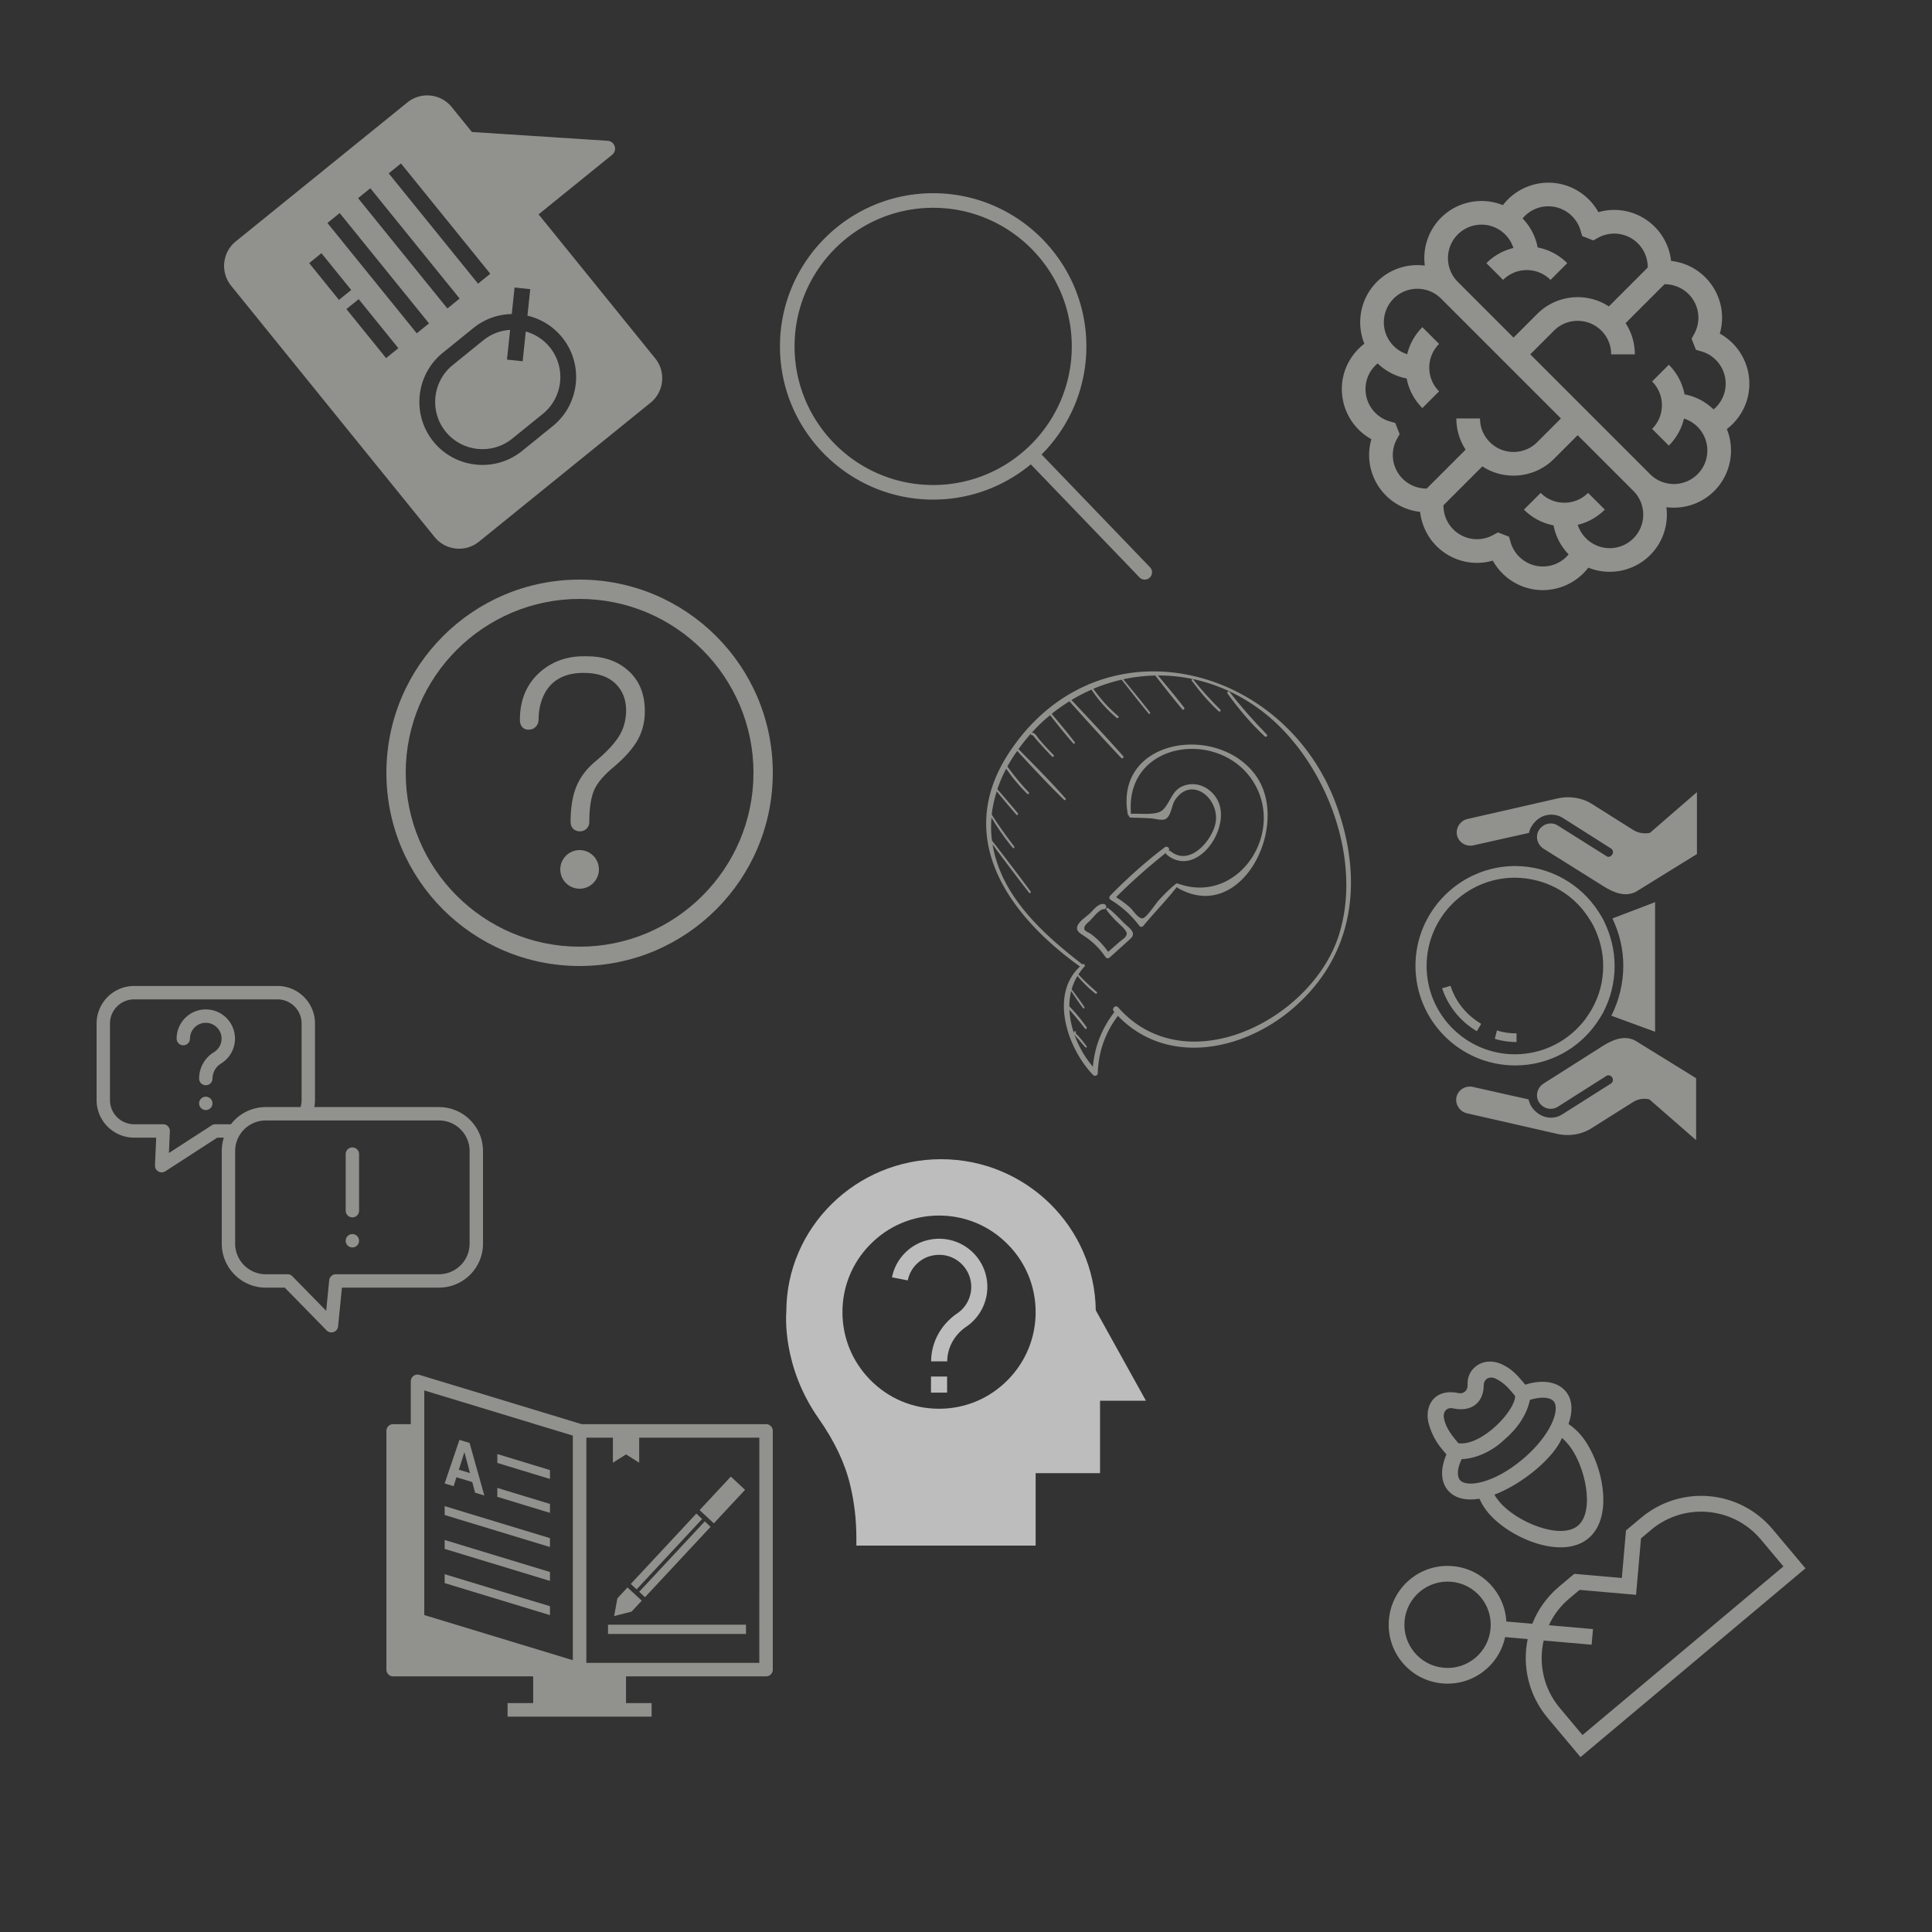 <svg version="1.1"
      xmlns="http://www.w3.org/2000/svg"
      xmlns:xlink="http://www.w3.org/1999/xlink"  id="snapshot-08103" width="100" height="100" viewBox="0 0 100 100"><rect x="0" y="0" width="100" height="100" fill="#333333" stroke="none"/><desc>This image was made on Patterninja.com</desc><defs>
<!-- image 47986 -->
<g id="transformed-47986" data-image="47986" transform="translate(40, 60) rotate(0, 10, 10)"><g><svg version="1.1" width="20px" height="20px" viewBox="0 0 20 20"><g id="original-47986"><svg xmlns="http://www.w3.org/2000/svg" viewBox="0 0 472.615 472.615" xmlns:xlink="http://www.w3.org/1999/xlink" version="1.1" preserveAspectRatio="xMidYMid meet">
  <path d="M395.039 184.811C393.661 82.609 309.279 0 205.796 0 101.427 0 16.553 83.987 16.553 186.389c-.197 2.657-5.809 66.264 39.582 130.854 19.397 27.765 32.098 54.351 38.498 81.231 5.022 20.874 7.582 42.534 7.582 64.295v9.846h219.274V384h78.769v-88.615h56.123l-61.342-110.574zm-107.421 84.974c-22.351 22.843-52.283 35.446-84.283 35.446s-61.932-12.603-84.283-35.446c-21.858-22.252-33.871-51.594-33.871-82.708 0-31.212 12.012-60.554 33.871-82.708 22.351-22.844 52.283-35.446 84.283-35.446s61.932 12.602 84.283 35.446c21.858 22.154 33.871 51.495 33.871 82.708-.001 31.114-12.013 60.455-33.871 82.708z" fill="rgba(248, 248, 248, 0.7)" stroke="none"/>
  <path d="M240.978 110.747c-13.62-11.231-31.543-15.75-49.124-12.308-23.068 4.461-41.582 22.961-46.067 46.048l19.327 3.749c2.971-15.269 15.221-27.519 30.481-30.471 12.019-2.308 23.658.587 32.851 8.173 9.072 7.48 14.274 18.509 14.274 30.249a39.208 39.208 0 0 1-17.173 32.423c-19.952 13.587-31.866 35.5-31.866 58.645h19.692c0-16.615 8.692-32.452 23.251-42.366a58.866 58.866 0 0 0 25.788-48.702c-.001-17.643-7.814-34.2-21.434-45.44z" fill="rgba(248, 248, 248, 0.7)" stroke="none"/>
  <path d="M193.487 265.817h19.692v19.692h-19.692z" fill="rgba(248, 248, 248, 0.7)" stroke="none"/>
</svg>
</g></svg></g></g>
<!-- /image 47986 -->

<!-- image 58904 -->
<g id="transformed-58904" data-image="58904" transform="translate(50, 35) rotate(46, 10, 10)"><g><svg version="1.1" width="20px" height="20px" viewBox="0 0 20 20"><g id="original-58904"><svg xmlns="http://www.w3.org/2000/svg" viewBox="0 0 239.622 239.622" xmlns:xlink="http://www.w3.org/1999/xlink" version="1.1" preserveAspectRatio="xMidYMid meet">
  <path d="M167.226 12.964C102.701-15.649 29.87 13.115 7.153 70.957a.635.635 0 0 0-.242.681C-.361 90.547-2.328 112.51 3.1 136.59c13.871 61.535 72.322 70.207 125.9 60.412-.525 26.161 31.691 40.965 54.095 40.842 1.443-.008 2.167-1.797 1.169-2.822-9.211-9.46-14.878-20.738-16.895-33.693 42.957.034 68.988-39.494 71.934-79.549 3.774-51.31-26.346-88.538-72.077-108.816zm-3.595 184.593c-2.372-.107-2.358 3.556 0 3.681.169.009.333.004.502.012 1.885 12.612 6.868 23.612 15.145 33.16-7.564-.47-15.494-2.46-22.712-5.811 1.269.493 3.355.341 4.657.448 2.071.171 4.124.279 6.203.3.517.005.667-.854.126-.931a76.857 76.857 0 0 0-5-.574c-.886-.068-1.772-.126-2.659-.188-.309-.022-2.262.004-3.202.019.119-.113.186-.282.077-.441l-.128-.189a.395.395 0 0 0-.431-.176c-1.116.285-.69 1.154.023 1.576-4.562-2.152-8.811-4.873-12.49-8.116 5.046.196 10.075.587 15.097 1.164.733.084.909-1.175.176-1.296-5.593-.927-11.205-1.296-16.862-1.328a39.564 39.564 0 0 1-5.978-7.362c4.233.734 8.464 1.557 12.732 2.041.611.069.751-.96.146-1.078-4.375-.85-8.826-1.33-13.242-1.93-.073-.01-.123.029-.185.047-1.514-2.585-2.668-5.387-3.476-8.362 5.208.309 10.469.296 15.629-.516.688-.109.533-1.281-.166-1.224-5.269.431-10.46.782-15.741.587-.45-1.925-.794-3.901-.899-5.984-.063-1.247-1.762-1.238-1.938-.067-30.849 4.418-65.254 6.892-92.144-11.629 12.42 1.634 24.857 3.175 37.309 4.526.815.088.79-1.16 0-1.264-13.076-1.726-26.184-3.254-39.298-4.669-3.889-2.883-7.343-6.137-10.445-9.653 7.468 1.66 15.022 2.972 22.658 3.512.8.057.766-1.136 0-1.227-8.035-.961-16.001-2.06-23.919-3.724-3.153-3.778-5.825-7.895-8.167-12.202 6.285.483 12.571.981 18.867 1.275.82.038.801-1.197 0-1.264-6.518-.55-13.052-.881-19.582-1.236-2.133-4.093-3.887-8.391-5.354-12.806 6.716 1.137 13.475 1.642 20.307 1.45.847-.024.852-1.316 0-1.32-6.974-.035-13.874-.616-20.765-1.598-1.133-3.608-1.987-7.31-2.717-11.042 13.993.237 28.002.624 41.992.131.814-.029.813-1.228 0-1.264-14.068-.63-28.166-.37-42.243-.268a118.205 118.205 0 0 1-1.554-12.232c.258.354.386.447.919.408a.453.453 0 0 0 .44-.44l.009-.112c3.373.466 16.593.73 17.969.633.85-.06.871-1.341 0-1.339-4.436.012-8.894-.061-13.322-.335-1.836-.114-4.827-1.221-6.054.532-.212-3.032-.332-6.068-.291-9.093.031-2.277.219-4.506.383-6.743 7.509.796 15.043 1.478 22.581 1.868.791.041.754-1.122 0-1.209-7.476-.857-14.996-1.431-22.511-1.887.385-4.557 1.131-8.986 2.047-13.345 15.859.576 31.71 1.127 47.58 1.28 1.081.01 1.073-1.63 0-1.673-15.752-.634-31.505-.873-47.267-1.087 1.035-4.601 2.409-9.055 4.005-13.392 7.756 1.395 15.539 1.8 23.43.896.888-.102.912-1.5 0-1.413-7.747.742-15.378.538-23.017-.676 2.214-5.798 4.956-11.307 8.107-16.536 8.939.861 17.854 1.895 26.812 2.542.737.053.711-1.055 0-1.134-8.738-.977-17.505-1.585-26.263-2.346 3.511-5.69 7.584-10.982 12.11-15.862 8.892.926 17.78 1.906 26.703 2.488 1.017.066.978-1.452 0-1.562-8.502-.952-17.038-1.539-25.57-2.158C48.361 20.563 69.382 9.361 93.804 5.714c48.459-7.238 109.364 18.329 132.994 62.789 25.775 48.494-.043 131.889-63.167 129.054z" fill="rgba(185, 187, 182, 0.7)" stroke="none"/>
  <path d="M119.801 36.311c-40.1-6.085-77.969 47.484-37.902 73.9.33.218.663.125.95-.055.4.424 1.07.571 1.626.021 3.05-3.011 6.077-6.044 9.277-8.897 1.7-1.516 5.578-3.623 6.304-5.955 1.153-3.702-3.437-8.669-4.237-11.933-4.591-18.721 18.893-21.308 27.693-8.522 6.073 8.824 8.407 30.224-6.987 32.045a1.616 1.616 0 0 0-1.064.571c-.156-1.676-2.885-1.543-3.111.313-1.83 15.011-2.344 30.118-1.942 45.227.028 1.055 1.009 1.83 2.045 1.558 8.097-2.119 15.846-2.608 24.119-1.596.798.098 1.698-.818 1.607-1.607-1.215-10.596-1.462-21.348-2.922-31.905.234.095.494.136.785.053 43.975-12.664 20.732-77.608-16.241-83.218zm15.231 80.822a1.13 1.13 0 0 0-.48.479c-.461-.082-1.042.216-1.096.766-.494 4.968-.342 9.896-.076 14.878.144 2.693 2.492 12.872 1.212 14.836-1.589 2.439-7.585.982-10.383 1.165-3.595.236-7.099.915-10.586 1.753-.28-13.849.387-27.586 1.709-41.371.249.317.637.519 1.194.454 23.416-2.739 16.33-39.6-1.585-45.865-8.097-2.832-17.69.016-21.612 8.018-2.892 5.9-.544 10.013.865 15.853 1.219 5.05.756 6.895-2.538 11.082-2.58 3.279-6.048 6.062-8.79 9.26-35.811-28.859 1.171-78.494 40.84-67.777 34.717 9.381 45.023 59.19 11.326 76.469z" fill="rgba(185, 187, 182, 0.7)" stroke="none"/>
  <path d="M136.941 159.028c-1.935-1.325-6.072-.443-8.141-.405-4.574.085-9.269-.099-13.783.691-.7.123-.702 1.296 0 1.417 2.646.456 5.277.472 7.959.542 3.036.078 7.844-.792 10.676.192 2.725.947 1.463 5.206 1.346 7.883-.128 2.921-.255 5.842-.39 8.763-5.202-.818-10.424-.887-15.648.035-.868.153-3.499 1.31-4.316.989-2.409-.946-1.773-4.146-1.774-6.018-.002-2.422-1.161-9.63.812-11.449 1.544-1.424-.681-3.467-2.248-2.248-2.832 2.203-1.861 6.766-1.87 9.918-.009 3.193-1.387 9.384.705 12.071 1.526 1.959 4.088 1.217 6.125.74 6.487-1.522 12.736-1.792 19.315-.631 1.044.184 2.004-.433 2.04-1.554.164-5.146.439-10.293.551-15.441.038-1.829.44-4.263-1.359-5.495z" fill="rgba(185, 187, 182, 0.7)" stroke="none"/>
  <path d="M74.881 23.731c-8.397.154-16.792-.049-25.151-.88-.64-.064-.797 1.045-.153 1.132 8.43 1.143 16.802 1.641 25.305 1.198.925-.048.938-1.467-.001-1.45z" fill="rgba(185, 187, 182, 0.7)" stroke="none"/>
  <path d="M105.953 13.696c-11.722.007-23.41-.401-35.059-1.761-.907-.106-1.13 1.475-.217 1.607 11.731 1.7 23.426 2.518 35.276 1.884 1.103-.06 1.121-1.73 0-1.73z" fill="rgba(185, 187, 182, 0.7)" stroke="none"/>
</svg>
</g></svg></g></g>
<!-- /image 58904 -->

<!-- image 93045 -->
<g id="transformed-93045" data-image="93045" transform="translate(20, 30) rotate(0, 10, 10)"><g><svg version="1.1" width="20px" height="20px" viewBox="0 0 20 20"><g id="original-93045"><svg xmlns="http://www.w3.org/2000/svg" viewBox="0 0 512 512" xmlns:xlink="http://www.w3.org/1999/xlink" version="1.1" preserveAspectRatio="xMidYMid meet">
  <path d="M256 0C114.62 0 0 114.62 0 256s114.62 256 256 256 256-114.62 256-256S397.38 0 256 0zm0 486.4C128.956 486.4 25.6 383.044 25.6 256S128.956 25.6 256 25.6 486.4 128.956 486.4 256 383.044 486.4 256 486.4z" fill="rgba(185, 187, 182, 0.7)" stroke="none"/>
  <path d="M319.258 119.578c-13.858-11.981-31.718-17.98-53.581-17.98h-4.403c-22.673 0-42.001 7.074-58.001 21.197-17.604 15.753-26.402 36.804-26.402 63.198 0 4.275 1.203 7.603 3.601 10.001 2.398 2.15 5.325 3.072 8.798 2.799 3.2 0 5.999-1.203 8.397-3.601 2.662-2.654 4.002-5.854 4.002-9.6 0-14.925 3.465-27.853 10.402-38.801 10.129-15.454 26.522-23.202 49.203-23.202 19.2 0 33.724 5.197 43.597 15.599 8.26 8.55 12.527 19.601 12.8 33.203 0 11.998-2.534 22.673-7.603 32-5.871 10.675-16.401 22.4-31.599 35.2-12.8 10.402-21.734 21.999-26.803 34.799-5.077 12.271-7.603 27.878-7.603 46.797 0 3.746 1.203 6.801 3.601 9.199 2.398 2.15 5.325 3.2 8.798 3.2 3.2 0 5.999-1.05 8.397-3.2 2.662-2.398 4.002-5.453 4.002-9.199 0-18.654 2.261-33.05 6.801-43.204 4.523-9.6 13.329-19.729 26.402-30.404 14.404-12.254 24.798-24.124 31.198-35.601 6.127-11.204 9.199-23.723 9.199-37.598-.001-23.451-7.741-41.729-23.203-54.802z" fill="rgba(185, 187, 182, 0.7)" stroke="none"/>
  <circle cx="256" cy="384" r="25.6" fill="rgba(185, 187, 182, 0.7)" stroke="none"/>
</svg>
</g></svg></g></g>
<!-- /image 93045 -->

<!-- image 88604 -->
<g id="transformed-88604" data-image="88604" transform="translate(40, 10) rotate(0, 10, 10)"><g><svg version="1.1" width="20px" height="20px" viewBox="0 0 20 20"><g id="original-88604"><svg xmlns="http://www.w3.org/2000/svg" viewBox="0 0 52.966 52.966" xmlns:xlink="http://www.w3.org/1999/xlink" version="1.1" preserveAspectRatio="xMidYMid meet">
  <path d="M51.704 51.273L36.845 35.82c3.79-3.801 6.138-9.041 6.138-14.82 0-11.58-9.42-21-21-21s-21 9.42-21 21 9.42 21 21 21c5.083 0 9.748-1.817 13.384-4.832l14.895 15.491a.998.998 0 0 0 1.414.028 1 1 0 0 0 .028-1.414zM21.983 40c-10.477 0-19-8.523-19-19s8.523-19 19-19 19 8.523 19 19-8.524 19-19 19z" fill="rgba(185, 187, 182, 0.7)" stroke="none"/>
</svg>
</g></svg></g></g>
<!-- /image 88604 -->

<!-- image 41005 -->
<g id="transformed-41005" data-image="41005" transform="translate(15, 5) rotate(231, 10, 10)"><g><svg version="1.1" width="20px" height="20px" viewBox="0 0 20 20"><g id="original-41005"><svg xmlns="http://www.w3.org/2000/svg" viewBox="0 0 490.001 490.001" xmlns:xlink="http://www.w3.org/1999/xlink" version="1.1" preserveAspectRatio="xMidYMid meet">
  <path d="M135.001 95c-33.084 0-60 26.916-60 60v50c0 33.084 26.916 60 60 60 12.939 0 24.924-4.13 34.734-11.123l-26.806-26.806 14.143-14.143 26.806 26.806c6.992-9.81 11.123-21.795 11.123-34.734v-50c0-33.084-26.917-60-60-60z" fill="rgba(185, 187, 182, 0.7)" stroke="none"/>
  <path d="M450 0H40C17.945 0 0 17.944 0 40v280c0 22.056 17.944 40 40 40h235v120a10 10 0 0 0 17.348 6.783L409.378 360H450c22.056 0 40-17.944 40-40V40c0-22.056-17.943-40-40-40zM350 95h60v20h-60V95zm-94.999 0h80v20h-80V95zM207.93 292.071l-23.913-23.913C170.464 278.699 153.459 285 135.001 285c-44.112 0-80-35.888-80-80v-50c0-44.112 35.888-80 80-80s80 35.888 80 80v50c0 18.459-6.301 35.464-16.842 49.016l23.913 23.913-14.142 14.142zM435 265H255v-20h180v20zm0-50H255v-20h180v20zm0-50H255v-20h180v20z" fill="rgba(185, 187, 182, 0.7)" stroke="none"/>
</svg>
</g></svg></g></g>
<!-- /image 41005 -->

<!-- image 69278 -->
<g id="transformed-69278" data-image="69278" transform="translate(5, 50) rotate(0, 10, 10)"><g><svg version="1.1" width="20px" height="20px" viewBox="0 0 20 20"><g id="original-69278"><svg xmlns="http://www.w3.org/2000/svg" viewBox="0 0 512 512" xmlns:xlink="http://www.w3.org/1999/xlink" version="1.1" preserveAspectRatio="xMidYMid meet">
  <path d="M453.708 186.943H288.512c.569-3.022.869-6.105.869-9.245V76.216c0-27.432-22.317-49.748-49.748-49.748H49.737C22.311 26.468 0 48.784 0 76.216v101.482c0 27.425 22.311 49.736 49.737 49.736h29.221l-1.577 36.738a8.869 8.869 0 0 0 13.681 7.826l68.856-44.565h8.724a58.065 58.065 0 0 0-2.786 17.786v122.676c0 32.134 26.143 58.278 58.278 58.278h25.178l55.514 56.695a8.864 8.864 0 0 0 9.277 2.161 8.867 8.867 0 0 0 5.884-7.491l5.097-51.365h128.625c32.143 0 58.292-26.144 58.292-58.278V245.22c-.001-32.135-26.151-58.277-58.293-58.277zM177.98 209.696h-20.683c-1.71 0-3.383.494-4.819 1.424l-56.639 36.658 1.238-28.832a8.873 8.873 0 0 0-8.86-9.25H49.738c-17.645 0-32.001-14.354-32.001-31.998V76.216c0-17.651 14.356-32.01 32-32.01h189.898c17.651 0 32.01 14.36 32.01 32.01v101.482c0 3.177-.459 6.27-1.36 9.245h-46.152c-18.771 0-35.486 8.929-46.153 22.753zm316.284 158.199c0 22.354-18.193 40.541-40.555 40.541H317.05a8.869 8.869 0 0 0-8.826 7.994l-4.013 40.459-44.834-45.788a8.865 8.865 0 0 0-6.336-2.664h-28.906c-22.354 0-40.541-18.187-40.541-40.541V245.22c0-22.354 18.187-40.54 40.541-40.54H453.71v-.001c22.362 0 40.555 18.186 40.555 40.54v122.676z" fill="rgba(185, 187, 182, 0.7)" stroke="none"/>
  <path d="M183.31 93.756c-1.206-19.413-16.755-34.962-36.168-36.167-10.807-.668-21.086 3.028-28.949 10.418-7.754 7.287-12.199 17.566-12.199 28.201-.001 4.9 3.968 8.87 8.868 8.87s8.869-3.971 8.869-8.869c0-5.846 2.347-11.27 6.609-15.277 4.258-4.002 9.836-6.005 15.702-5.641 10.329.641 18.922 9.234 19.564 19.562.484 7.802-3.346 15.177-9.997 19.249-12.391 7.585-19.789 20.693-19.789 35.065 0 4.898 3.97 8.869 8.869 8.869s8.869-3.971 8.869-8.869c0-8.149 4.229-15.601 11.312-19.937 12.265-7.507 19.332-21.101 18.44-35.474z" fill="rgba(185, 187, 182, 0.7)" stroke="none"/>
  <path d="M338.925 240.4a8.869 8.869 0 0 0-8.869 8.869v75.063a8.87 8.87 0 0 0 17.738 0v-75.063a8.87 8.87 0 0 0-8.869-8.869z" fill="rgba(185, 187, 182, 0.7)" stroke="none"/>
  <circle cx="338.916" cy="364.068" r="8.869" fill="rgba(185, 187, 182, 0.7)" stroke="none"/>
  <circle cx="144.679" cy="182.046" r="8.869" fill="rgba(185, 187, 182, 0.7)" stroke="none"/>
</svg>
</g></svg></g></g>
<!-- /image 69278 -->

<!-- image 78722 -->
<g id="transformed-78722" data-image="78722" transform="translate(70, 70) rotate(320, 10, 10)"><g><svg version="1.1" width="20px" height="20px" viewBox="0 0 20 20"><g id="original-78722"><svg xmlns="http://www.w3.org/2000/svg" viewBox="0 0 512 512" xmlns:xlink="http://www.w3.org/1999/xlink" version="1.1" preserveAspectRatio="xMidYMid meet">
  <path d="M228.8 152.1c-2.1 7-3.1 14.3-3.1 21.7 0 43.7 34.3 111.3 80.1 111.3s80.1-67.6 80.1-111.3c0-7.4-1.1-14.7-3.1-21.7 15.7-9.3 25-21.6 25-35.5 0-16.3-12.3-31.7-35.4-41.3v-6.6c0-11.4-1-21.8-5.2-31.2C362 24 350.5 14.6 337 14.6c-9.4 0-17.7 4.2-23.9 12.5-4.2 5.2-11.4 5.2-15.6 0 0 0-10.7-15.6-27-15.6-11.4 0-21.8 7.3-28.1 18.7-6.2 12.5-9.4 26-9.4 39.5V79c-19 9.5-29.1 23.1-29.1 37.5 0 14 9.2 26.3 24.9 35.6zm77 111.2c-30.2 0-59.3-56.2-59.3-90.5 0-4 0-8.1 1-12.1 37.6 13.2 91.8 13.1 116.7 0 1 4 1 8.1 1 12.1-.1 34.3-29.2 90.5-59.4 90.5zm-51-193.5c0-11.4 2.1-21.8 6.2-29.1 4.2-8.3 12.7-9.5 17.7-3.1 8.4 10.8 17.7 15.6 27 15.6 9.4 0 17.7-5.2 23.9-12.5 6.2-7.3 15.6-4.2 18.7 5.2 3.1 7.3 4.2 15.6 4.2 23.9v8.3c-12 15.2-76.7 22.7-97.8-.2v-8.1zm-10.3 27c14.6 11.4 36.4 17.7 58.3 16.6 23.9 0 45.8-6.2 61.4-18.7 14.6 6.2 22.9 14.6 22.9 21.8 0 13.5-31.2 32.3-81.1 32.3-49.9 0-81.1-18.7-81.1-32.3-.1-6.1 7.1-14.5 19.6-19.7z" fill="rgba(185, 187, 182, 0.7)" stroke="none"/>
  <path d="M376.5 309.1h-26l-44.7 44.7-44.7-44.7h-26c-21.5 0-41.6 5.4-59.2 14.9l-24.4-24.4c22.9-30.6 20.5-74.1-7.3-101.9-30.5-30.5-79.9-30.5-110.3 0-30.5 30.5-30.5 79.9 0 110.3 28.2 28.2 72.4 30.3 103.1 6.4l21.2 21.2c-28.6 22.6-46.9 57.7-46.9 97.2v67.6h389.1v-67.6c-.1-68.6-55.2-123.7-123.9-123.7zM48.6 293.3c-22.3-22.3-22.3-58.6 0-80.9 22.3-22.3 58.6-22.3 80.9 0 22.3 22.3 22.3 58.6 0 80.9-22.4 22.4-58.6 22.4-80.9 0zm430.9 186.4H132.1v-46.8c0-33.7 16.2-63.4 41.1-82.2l45.1 45.1 14.7-14.7-41.5-41.5c13.3-6.3 28.1-9.7 43.6-9.7h17.7l53.1 53.1 53.1-53.1h17.7c57.2 0 103 46.8 103 103v46.8z" fill="rgba(185, 187, 182, 0.7)" stroke="none"/>
</svg>
</g></svg></g></g>
<!-- /image 78722 -->

<!-- image 29287 -->
<g id="transformed-29287" data-image="29287" transform="translate(70, 10) rotate(315, 10, 10)"><g><svg version="1.1" width="20px" height="20px" viewBox="0 0 20 20"><g id="original-29287"><svg xmlns="http://www.w3.org/2000/svg" viewBox="0 0 490 490" xmlns:xlink="http://www.w3.org/1999/xlink" version="1.1" preserveAspectRatio="xMidYMid meet">
  <path d="M470.025 244.991c12.987-16.198 18.582-37.435 14.796-58.317-3.962-21.851-17.372-40.168-36.264-50.546 6.181-21.546 2.122-45.188-11.654-63.562-13.628-18.171-35.332-29.02-58.059-29.02-3.224 0-6.431.215-9.607.642C358.08 17.889 332.001 0 302.501 0c-23.396 0-44.237 11.137-57.502 28.389C231.734 11.137 210.893 0 187.497 0c-29.513 0-55.602 17.905-66.751 44.224a72.658 72.658 0 0 0-9.641-.64c-23.068 0-44.221 10.571-58.034 29.006-13.766 18.374-17.82 42.014-11.641 63.557-18.893 10.377-32.301 28.698-36.263 50.562-3.777 20.877 1.822 42.106 14.806 58.3C6.986 261.207 1.39 282.443 5.177 303.327c3.962 21.851 17.372 40.167 36.263 50.544-6.181 21.547-2.122 45.189 11.654 63.563 13.629 18.171 35.333 29.02 58.059 29.02 3.223 0 6.43-.215 9.606-.642 11.158 26.3 37.236 44.188 66.738 44.188 23.395 0 44.236-11.137 57.502-28.389C258.264 478.863 279.105 490 302.501 490c29.514 0 55.603-17.905 66.751-44.224 3.184.426 6.401.64 9.641.64 23.068 0 44.223-10.572 58.035-29.006 13.765-18.374 17.819-42.014 11.64-63.556 18.894-10.378 32.301-28.699 36.265-50.563 3.775-20.877-1.824-42.106-14.808-58.3zM229.999 417.5c0 23.435-19.067 42.5-42.502 42.5-20.303 0-37.839-14.45-41.697-34.359l-.204-1.052a42.983 42.983 0 0 1-.597-7.089c0-6.921 1.652-13.585 4.753-19.555 11.278 6.928 24.273 10.643 37.843 10.642l-.002-30c-11.353.001-22.026-4.42-30.054-12.448-8.026-8.026-12.447-18.697-12.448-30.049l-30 .004c.001 14.705 4.361 28.736 12.45 40.635-7.921 11.596-12.275 25.229-12.512 39.542a42.04 42.04 0 0 1-3.875.183c-13.533 0-25.947-6.203-34.058-17.018-9.982-13.313-11.259-31.352-3.253-45.955l3.562-6.497-6.065-13.821-6.733-1.972c-15.561-4.557-27.021-17.284-29.91-33.216-2.529-13.949 2.101-28.156 12.13-37.975h69.731c2.855 13.641 9.588 26.178 19.671 36.263 13.153 13.105 31.28 21.237 51.27 21.237h42.5v100zm0-130h-42.5c-22.631 0-41.183-17.782-42.429-40.108-.004-.074-.012-.147-.016-.222a43.365 43.365 0 0 1-.055-2.169c0-11.353 4.422-22.025 12.449-30.051l-21.212-21.215c-10.086 10.085-16.82 22.623-19.677 36.265h-69.75c-10.017-9.816-14.643-24.012-12.123-37.946 2.889-15.94 14.35-28.672 29.91-33.227l6.735-1.971 6.063-13.821-3.562-6.496c-8.005-14.603-6.731-32.644 3.246-45.96 8.093-10.801 20.495-16.995 34.025-16.995 1.316 0 2.625.065 3.925.185.244 14.299 4.597 27.917 12.511 39.503-8.089 11.899-12.449 25.929-12.45 40.635l30 .004c.001-11.352 4.422-22.022 12.448-30.049 8.028-8.027 18.7-12.448 30.051-12.448.003 0 .005-30 .005-30-13.573 0-26.565 3.715-37.843 10.642-3.1-5.971-4.751-12.635-4.751-19.556 0-2.373.206-4.744.593-7.063l.209-1.077C149.658 44.45 167.195 30 187.497 30c23.435 0 42.502 19.065 42.502 42.5v215zm30-214.998c0-23.437 19.066-42.502 42.502-42.502 20.303 0 37.839 14.45 41.698 34.36l.201 1.039a43.02 43.02 0 0 1 .599 7.101c0 6.921-1.651 13.585-4.753 19.555-11.278-6.927-24.273-10.643-37.843-10.642l.002 30c11.353-.001 22.025 4.42 30.054 12.449 8.026 8.024 12.446 18.696 12.448 30.048l30-.004c-.002-14.706-4.362-28.737-12.45-40.635 7.921-11.596 12.275-25.229 12.512-39.541a42.045 42.045 0 0 1 3.876-.183c13.533 0 25.946 6.203 34.058 17.018 9.981 13.313 11.259 31.352 3.253 45.955l-3.57 6.513 3.015 6.787 3.06 7.019 6.733 1.972c15.561 4.557 27.021 17.284 29.909 33.217 2.53 13.948-2.1 28.156-12.131 37.974h-69.731c-2.855-13.641-9.588-26.178-19.672-36.264-13.154-13.104-31.28-21.236-51.27-21.236h-42.5v-100zm195.312 225.443c-2.89 15.941-14.35 28.673-29.909 33.228l-6.719 1.967-6.072 13.841 3.553 6.48c8.006 14.603 6.731 32.644-3.245 45.96-8.094 10.802-20.495 16.996-34.026 16.995-1.316 0-2.624-.065-3.924-.185-.244-14.298-4.598-27.917-12.511-39.502 8.089-11.899 12.448-25.929 12.451-40.635l-30-.004c-.002 11.352-4.422 22.023-12.449 30.049-8.026 8.027-18.698 12.448-30.05 12.448-.003 0-.005 30-.005 30 13.573 0 26.566-3.715 37.843-10.642 3.101 5.97 4.753 12.634 4.753 19.555 0 2.385-.208 4.768-.599 7.101l-.202 1.041C340.34 445.55 322.803 460 302.501 460c-23.436 0-42.502-19.065-42.502-42.5v-215h42.5c22.631 0 41.183 17.782 42.429 40.108.004.074.012.147.016.222.036.719.055 1.442.055 2.169 0 11.353-4.421 22.025-12.449 30.051l21.211 21.215c10.086-10.085 16.822-22.623 19.678-36.265h69.75c10.016 9.816 14.643 24.012 12.122 37.945z" fill="rgba(185, 187, 182, 0.7)" stroke="none"/>
</svg>
</g></svg></g></g>
<!-- /image 29287 -->

<!-- image 07765 -->
<g id="transformed-07765" data-image="07765" transform="translate(20, 70) rotate(0, 10, 10)"><g><svg version="1.1" width="20px" height="20px" viewBox="0 0 20 20"><g id="original-07765"><svg xmlns="http://www.w3.org/2000/svg" viewBox="0 0 66.826 66.826" xmlns:xlink="http://www.w3.org/1999/xlink" version="1.1" preserveAspectRatio="xMidYMid meet">
  <path d="M65.66 12.409H33.755l-.002-.002-28.03-8.519a1.156 1.156 0 0 0-1.035.178 1.17 1.17 0 0 0-.472.936v7.407H1.168A1.17 1.17 0 0 0 0 13.577v41.286c0 .644.523 1.168 1.168 1.168h24.216v4.624h-4.429v2.335h24.912v-2.335H41.44v-4.624h24.218a1.17 1.17 0 0 0 1.168-1.168V13.577a1.166 1.166 0 0 0-1.166-1.168zm-59.108 0v-5.83l19.179 5.831 3.842 1.168 2.672.813V53.235L6.552 45.424V12.409zm57.94 41.288h-29.91V14.745h4.588v4.333l2.274-1.438 2.274 1.438v-4.333h20.778l-.004 38.952zM28.288 21.886l-9.105-2.77v-1.538l9.105 2.774v1.534zm0 5.864l-9.105-2.771v-1.542l9.105 2.772v1.541zm0 5.911l-18.209-5.539v-1.534l18.209 5.536v1.537zm0 5.858l-18.209-5.535v-1.54l18.209 5.535v1.54zm0 5.917l-18.209-5.538V38.36l18.209 5.534v1.542zm-16.654-22.3l.475-1.546 2.743.832.488 1.838.796.243.801.243-2.555-9.089-.876-.264-.875-.264-2.556 7.533.782.241.777.233zm1.856-5.893l.957 3.627-1.915-.582.958-3.045zm48.7 31.454H38.326v-1.605H62.19v1.605zm-.164-24.93l-2.459-2.289-5.401 5.797 2.459 2.287 5.401-5.795zM43.27 40.985l-1.006-.942 11.339-12.166 1.006.93L43.27 40.985zm11.791-11.757l1.003.938-11.341 12.17-1.004-.936 11.342-12.172zM41.698 40.65l2.463 2.287-1.756 1.889-3.019.776.56-3.063 1.752-1.889z" fill="rgba(185, 187, 182, 0.7)" stroke="none"/>
</svg>
</g></svg></g></g>
<!-- /image 07765 -->

<!-- image 87919 -->
<g id="transformed-87919" data-image="87919" transform="translate(50, 41) rotate(270, 30, 9)"><g><svg version="1.1" width="60px" height="18px" viewBox="0 0 60 18"><g id="original-87919"><svg xmlns="http://www.w3.org/2000/svg" version="1.1" baseProfile="tiny" viewBox="-63 65 128 128" xmlns:xlink="http://www.w3.org/1999/xlink" preserveAspectRatio="xMidYMid meet">
  <path d="M1.1 81.1c-20.3 0-36.7 16.5-36.7 36.7 0 12.5 6.2 23.5 15.8 30.1 1.2.8 2.4 1.6 3.7 2.3 5.2 2.7 11 4.2 17.1 4.2 5.8 0 11.3-1.4 16.3-3.8 1.3-.6 2.5-1.4 3.8-2.2 10-6.5 16.7-17.8 16.7-30.7-.1-20.2-16.6-36.6-36.7-36.6zm18.6 63.1c-1.2.8-2.4 1.6-3.7 2.3-4.5 2.3-9.6 3.7-15 3.7-5.8 0-11.2-1.5-15.9-4.2-1.3-.7-2.5-1.6-3.7-2.4-7.8-5.9-12.9-15.3-12.9-25.9 0-17.9 14.6-32.5 32.5-32.5s32.5 14.6 32.5 32.5c-.1 11-5.4 20.7-13.8 26.5zm-62-16c-1.5-2.3-4.5-3.1-6.9-1.6-2.3 1.5-3.1 4.5-1.6 6.9l11.3 17.8c.5.7.3 1.7-.5 2.2-.8.5-1.8.3-2.3-.5l-11.2-17.7c-1.3-1.9-1.6-4.1-1.1-6.2.5-2.1 1.9-4 3.7-5.2.8-.6 1.9-.9 2.8-1.2l4.6-20.5c.6-2.7-1.1-5.4-3.7-6-2.7-.6-5.4 1.2-6 3.8l-7.6 33.3c-.9 3.9-.4 8.5 1.9 12.3l9.7 15.4c1.3 1.9 1.6 4.2 1.1 6.2l-15 17.2h22.8l13.9-22.5c2-4 .3-8.1-2-11.8l-13.9-21.9zM50 167.4c-.4-2.1-.1-4.3 1.1-6.2l9.7-15.4c2.3-3.8 2.8-8.4 1.9-12.3l-7.6-33.3c-.6-2.6-3.3-4.4-6-3.8-2.6.6-4.3 3.3-3.7 6l4.6 20.5c1.1.2 2 .6 2.8 1.2 1.8 1.2 3.3 3.1 3.7 5.2.5 2.1.1 4.4-1.1 6.2L44.3 153c-.5.8-1.5 1.1-2.3.5-.8-.5-1.1-1.5-.5-2.2l11.2-17.8c1.5-2.3.7-5.4-1.6-6.9s-5.4-.7-6.9 1.6l-13.9 22.2c-2.3 3.7-4 7.8-2 11.8l13.9 22.5H65l-15-17.3zm-48.9-9.8c-6.3 0-12.7-1.5-18.4-4.4l-5.9 16.1h47.7l-6-15.7c-5.5 2.6-11.3 4-17.4 4zM-23 103.7l2.7 1.6c3.2-5.4 8.1-9.4 14-11.3l-.9-3.1c-6.6 2.2-12.2 6.7-15.8 12.8zm-4 14.6h3.2c0-2.4.3-4.9 1.1-7.2l-3.1-.8c-.8 2.5-1.2 5.3-1.2 8z" fill="rgba(185, 187, 182, 0.7)" stroke="none"/>
</svg>
</g></svg></g></g>
<!-- /image 87919 -->
</defs><rect x="0" y="0" width="100" height="100" fill="rgba(255, 255, 255, 0)"></rect><use xlink:href="#transformed-47986" transform="translate(-100, -100)"></use><use xlink:href="#transformed-47986" transform="translate(0, -100)"></use><use xlink:href="#transformed-47986" transform="translate(100, -100)"></use><use xlink:href="#transformed-47986" transform="translate(-100, 0)"></use><use xlink:href="#transformed-47986" transform="translate(0, 0)"></use><use xlink:href="#transformed-47986" transform="translate(100, 0)"></use><use xlink:href="#transformed-47986" transform="translate(-100, 100)"></use><use xlink:href="#transformed-47986" transform="translate(0, 100)"></use><use xlink:href="#transformed-47986" transform="translate(100, 100)"></use><use xlink:href="#transformed-58904" transform="translate(-100, -100)"></use><use xlink:href="#transformed-58904" transform="translate(0, -100)"></use><use xlink:href="#transformed-58904" transform="translate(100, -100)"></use><use xlink:href="#transformed-58904" transform="translate(-100, 0)"></use><use xlink:href="#transformed-58904" transform="translate(0, 0)"></use><use xlink:href="#transformed-58904" transform="translate(100, 0)"></use><use xlink:href="#transformed-58904" transform="translate(-100, 100)"></use><use xlink:href="#transformed-58904" transform="translate(0, 100)"></use><use xlink:href="#transformed-58904" transform="translate(100, 100)"></use><use xlink:href="#transformed-93045" transform="translate(-100, -100)"></use><use xlink:href="#transformed-93045" transform="translate(0, -100)"></use><use xlink:href="#transformed-93045" transform="translate(100, -100)"></use><use xlink:href="#transformed-93045" transform="translate(-100, 0)"></use><use xlink:href="#transformed-93045" transform="translate(0, 0)"></use><use xlink:href="#transformed-93045" transform="translate(100, 0)"></use><use xlink:href="#transformed-93045" transform="translate(-100, 100)"></use><use xlink:href="#transformed-93045" transform="translate(0, 100)"></use><use xlink:href="#transformed-93045" transform="translate(100, 100)"></use><use xlink:href="#transformed-88604" transform="translate(-100, -100)"></use><use xlink:href="#transformed-88604" transform="translate(0, -100)"></use><use xlink:href="#transformed-88604" transform="translate(100, -100)"></use><use xlink:href="#transformed-88604" transform="translate(-100, 0)"></use><use xlink:href="#transformed-88604" transform="translate(0, 0)"></use><use xlink:href="#transformed-88604" transform="translate(100, 0)"></use><use xlink:href="#transformed-88604" transform="translate(-100, 100)"></use><use xlink:href="#transformed-88604" transform="translate(0, 100)"></use><use xlink:href="#transformed-88604" transform="translate(100, 100)"></use><use xlink:href="#transformed-41005" transform="translate(-100, -100)"></use><use xlink:href="#transformed-41005" transform="translate(0, -100)"></use><use xlink:href="#transformed-41005" transform="translate(100, -100)"></use><use xlink:href="#transformed-41005" transform="translate(-100, 0)"></use><use xlink:href="#transformed-41005" transform="translate(0, 0)"></use><use xlink:href="#transformed-41005" transform="translate(100, 0)"></use><use xlink:href="#transformed-41005" transform="translate(-100, 100)"></use><use xlink:href="#transformed-41005" transform="translate(0, 100)"></use><use xlink:href="#transformed-41005" transform="translate(100, 100)"></use><use xlink:href="#transformed-69278" transform="translate(-100, -100)"></use><use xlink:href="#transformed-69278" transform="translate(0, -100)"></use><use xlink:href="#transformed-69278" transform="translate(100, -100)"></use><use xlink:href="#transformed-69278" transform="translate(-100, 0)"></use><use xlink:href="#transformed-69278" transform="translate(0, 0)"></use><use xlink:href="#transformed-69278" transform="translate(100, 0)"></use><use xlink:href="#transformed-69278" transform="translate(-100, 100)"></use><use xlink:href="#transformed-69278" transform="translate(0, 100)"></use><use xlink:href="#transformed-69278" transform="translate(100, 100)"></use><use xlink:href="#transformed-78722" transform="translate(-100, -100)"></use><use xlink:href="#transformed-78722" transform="translate(0, -100)"></use><use xlink:href="#transformed-78722" transform="translate(100, -100)"></use><use xlink:href="#transformed-78722" transform="translate(-100, 0)"></use><use xlink:href="#transformed-78722" transform="translate(0, 0)"></use><use xlink:href="#transformed-78722" transform="translate(100, 0)"></use><use xlink:href="#transformed-78722" transform="translate(-100, 100)"></use><use xlink:href="#transformed-78722" transform="translate(0, 100)"></use><use xlink:href="#transformed-78722" transform="translate(100, 100)"></use><use xlink:href="#transformed-29287" transform="translate(-100, -100)"></use><use xlink:href="#transformed-29287" transform="translate(0, -100)"></use><use xlink:href="#transformed-29287" transform="translate(100, -100)"></use><use xlink:href="#transformed-29287" transform="translate(-100, 0)"></use><use xlink:href="#transformed-29287" transform="translate(0, 0)"></use><use xlink:href="#transformed-29287" transform="translate(100, 0)"></use><use xlink:href="#transformed-29287" transform="translate(-100, 100)"></use><use xlink:href="#transformed-29287" transform="translate(0, 100)"></use><use xlink:href="#transformed-29287" transform="translate(100, 100)"></use><use xlink:href="#transformed-07765" transform="translate(-100, -100)"></use><use xlink:href="#transformed-07765" transform="translate(0, -100)"></use><use xlink:href="#transformed-07765" transform="translate(100, -100)"></use><use xlink:href="#transformed-07765" transform="translate(-100, 0)"></use><use xlink:href="#transformed-07765" transform="translate(0, 0)"></use><use xlink:href="#transformed-07765" transform="translate(100, 0)"></use><use xlink:href="#transformed-07765" transform="translate(-100, 100)"></use><use xlink:href="#transformed-07765" transform="translate(0, 100)"></use><use xlink:href="#transformed-07765" transform="translate(100, 100)"></use><use xlink:href="#transformed-87919" transform="translate(-100, -100)"></use><use xlink:href="#transformed-87919" transform="translate(0, -100)"></use><use xlink:href="#transformed-87919" transform="translate(100, -100)"></use><use xlink:href="#transformed-87919" transform="translate(-100, 0)"></use><use xlink:href="#transformed-87919" transform="translate(0, 0)"></use><use xlink:href="#transformed-87919" transform="translate(100, 0)"></use><use xlink:href="#transformed-87919" transform="translate(-100, 100)"></use><use xlink:href="#transformed-87919" transform="translate(0, 100)"></use><use xlink:href="#transformed-87919" transform="translate(100, 100)"></use></svg>